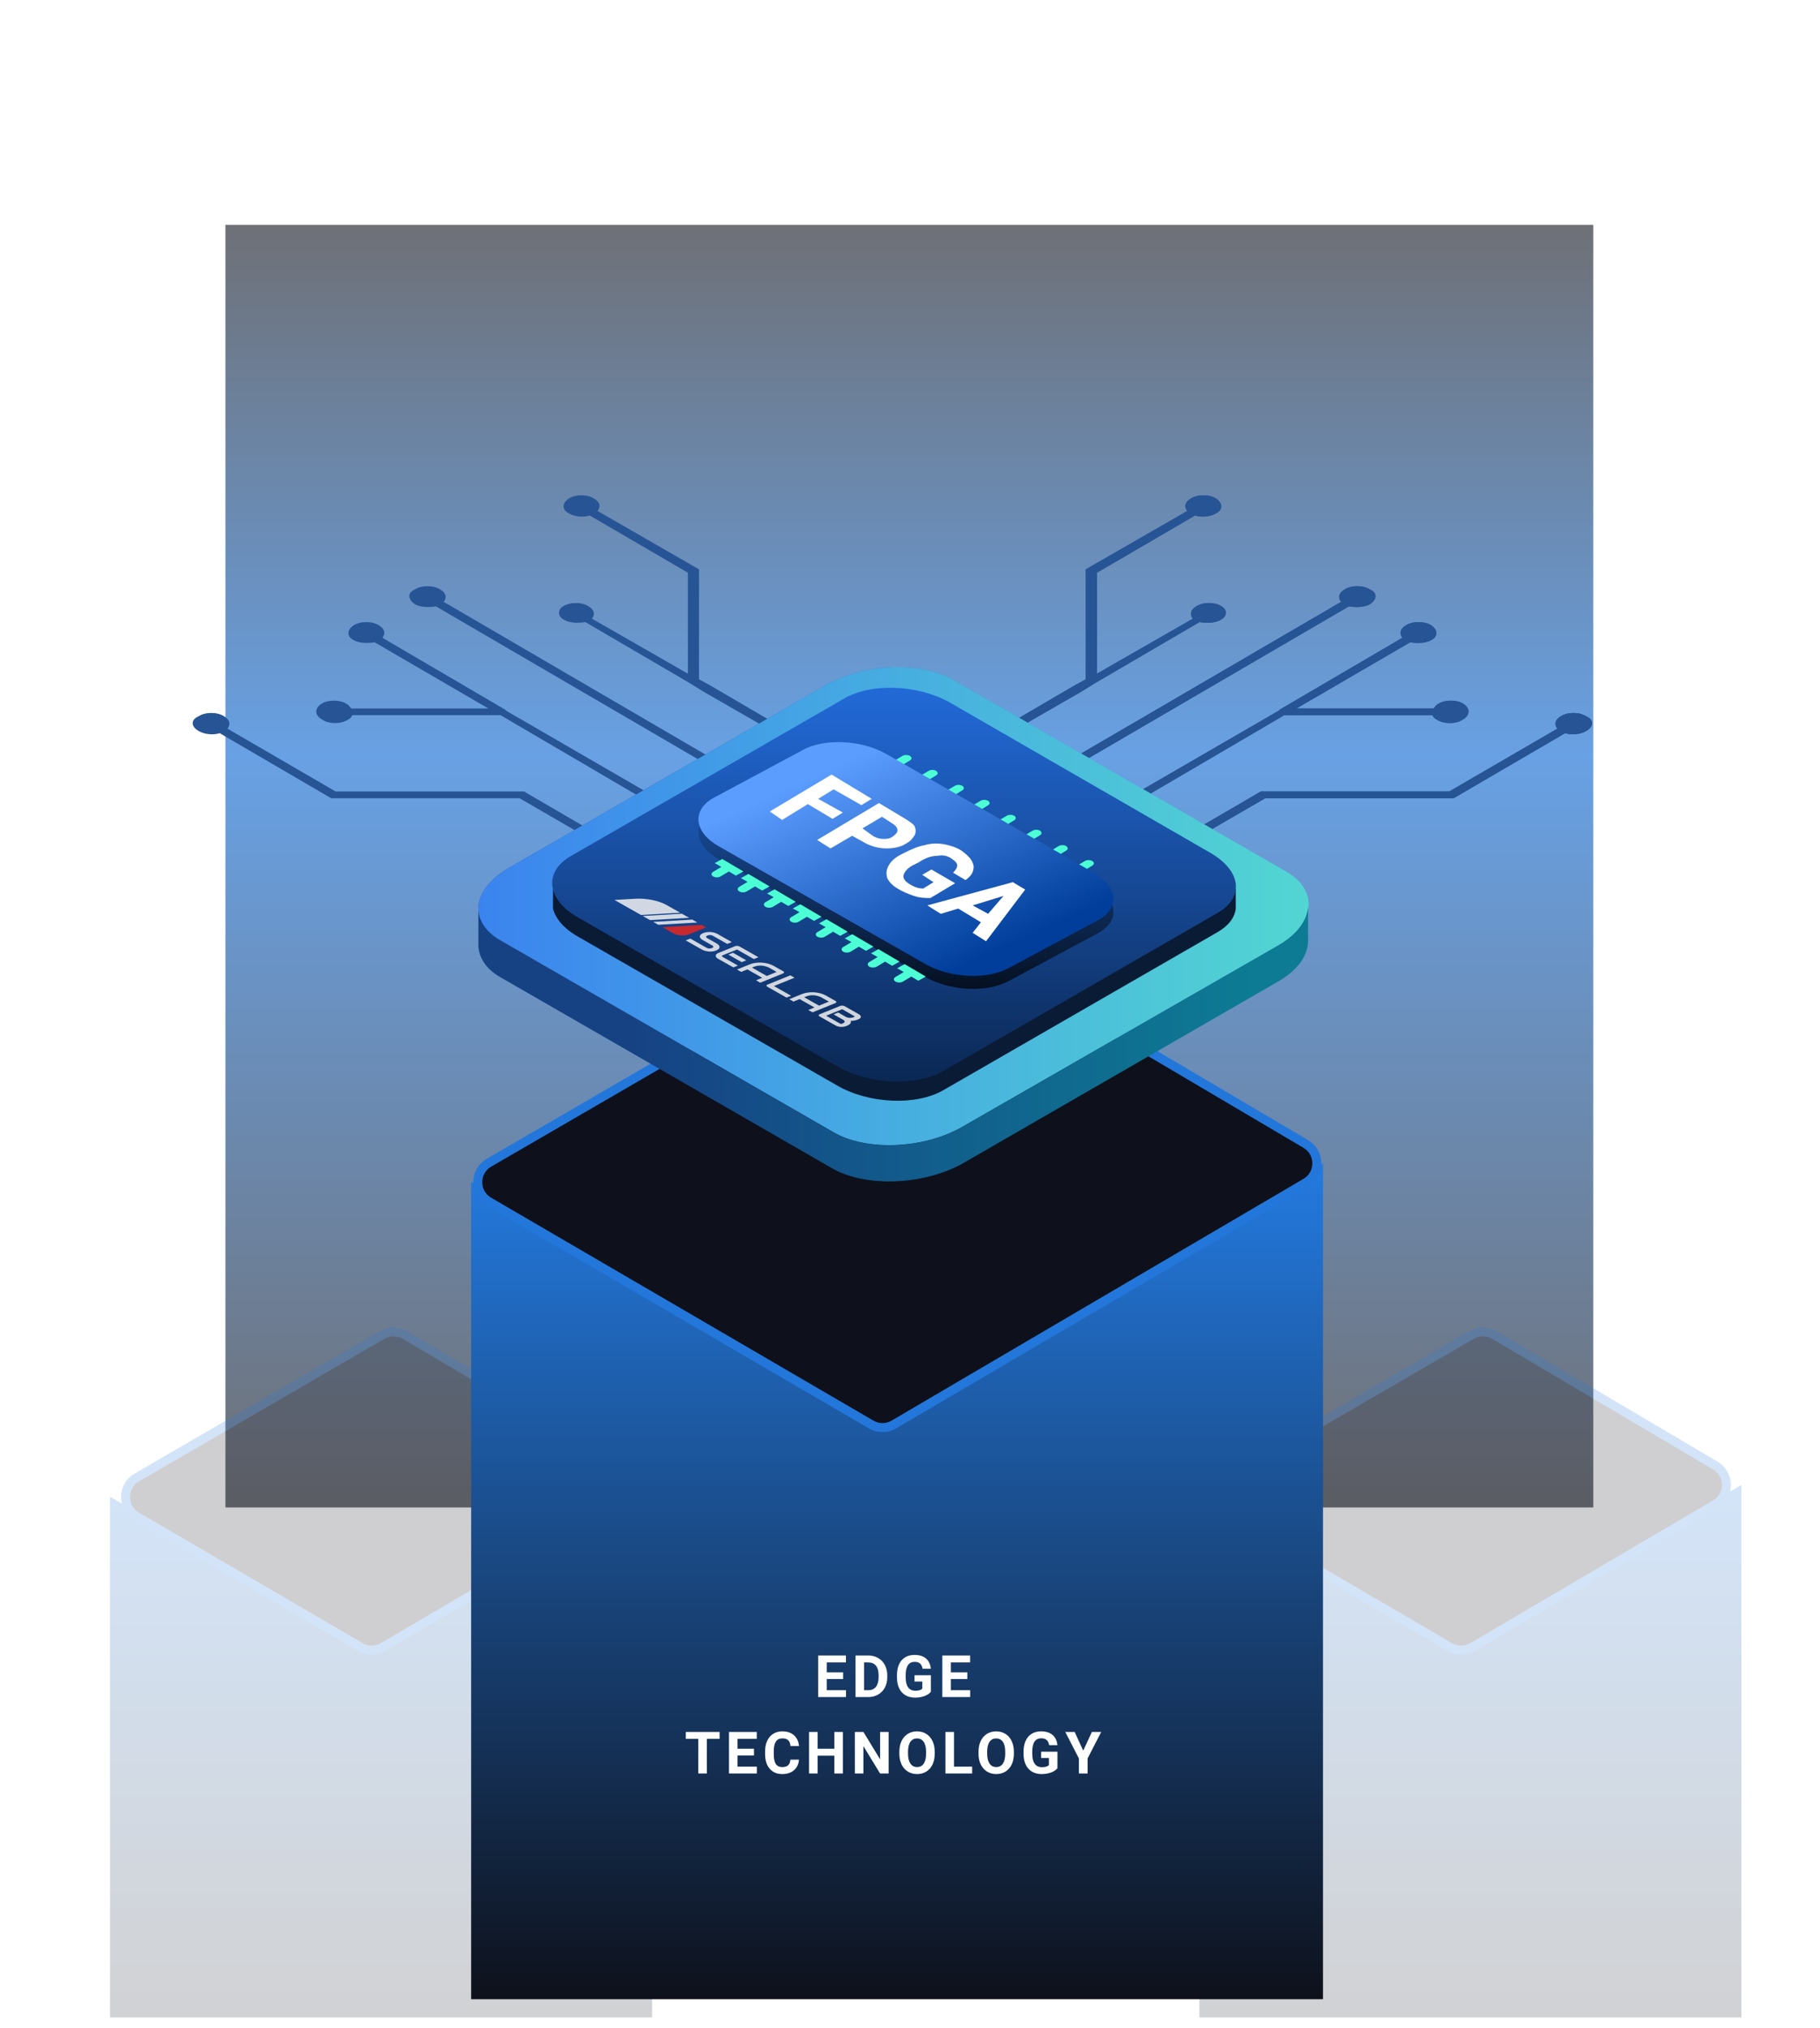 <svg width="405" height="451" viewBox="0 0 405 451" fill="none" xmlns="http://www.w3.org/2000/svg">
<g filter="url(#filter0_f)">
<rect x="50.163" y="50" width="304.384" height="285.246" fill="url(#paint0_linear)" fill-opacity="0.6"/>
</g>
<g opacity="0.2">
<path d="M322.24 364.885L266.893 332.854V448.663H387.52V330.23L328.274 364.872C326.412 365.961 324.108 365.966 322.24 364.885Z" fill="url(#paint1_linear)"/>
<path d="M272.831 328.595L327.477 296.865C329.041 295.957 330.973 295.964 332.53 296.884L381.719 325.933C385 327.87 384.994 332.62 381.708 334.549L327.671 366.282C326.112 367.197 324.181 367.2 322.62 366.289L272.822 337.237C269.511 335.306 269.516 330.52 272.831 328.595Z" fill="#0E111B" stroke="#2377DA" stroke-width="2"/>
</g>
<g opacity="0.2">
<path d="M79.827 364.885L24.48 332.854V448.663H145.107V330.23L85.861 364.872C83.998 365.961 81.694 365.966 79.827 364.885Z" fill="url(#paint2_linear)"/>
<path d="M30.417 328.595L85.063 296.865C86.627 295.957 88.559 295.964 90.116 296.884L139.305 325.933C142.586 327.87 142.58 332.62 139.294 334.549L85.257 366.282C83.698 367.197 81.767 367.2 80.206 366.289L30.408 337.237C27.097 335.306 27.102 330.52 30.417 328.595Z" fill="#0E111B" stroke="#2377DA" stroke-width="2"/>
</g>
<path d="M193.545 314.093L104.842 262.812V444.606H294.399V258.694L199.574 314.08C197.713 315.167 195.411 315.172 193.545 314.093Z" fill="url(#paint3_linear)"/>
<path d="M108.803 258.582L201.496 204.818C203.059 203.911 204.989 203.919 206.545 204.837L290.574 254.408C293.858 256.345 293.852 261.098 290.564 263.027L198.907 316.794C197.349 317.708 195.42 317.711 193.859 316.801L108.794 267.227C105.48 265.296 105.485 260.506 108.803 258.582Z" fill="#0E111B" stroke="#2377DA" stroke-width="2"/>
<path d="M187.624 373.403H183.968V375.879H188.259V377.409H182.064V368.167H188.246V369.709H183.968V371.912H187.624V373.403ZM190.376 377.409V368.167H193.22C194.033 368.167 194.758 368.351 195.397 368.719C196.041 369.083 196.542 369.603 196.902 370.28C197.261 370.953 197.441 371.719 197.441 372.578V373.003C197.441 373.862 197.264 374.626 196.908 375.295C196.557 375.964 196.06 376.482 195.416 376.85C194.773 377.218 194.047 377.404 193.239 377.409H190.376ZM192.281 369.709V375.879H193.201C193.946 375.879 194.515 375.636 194.909 375.149C195.302 374.662 195.503 373.966 195.512 373.061V372.572C195.512 371.632 195.317 370.921 194.928 370.439C194.538 369.952 193.969 369.709 193.22 369.709H192.281ZM207.144 376.241C206.801 376.651 206.317 376.971 205.69 377.199C205.064 377.424 204.37 377.536 203.608 377.536C202.808 377.536 202.106 377.362 201.501 377.015C200.9 376.664 200.434 376.156 200.104 375.492C199.778 374.827 199.611 374.047 199.603 373.149V372.521C199.603 371.598 199.757 370.801 200.066 370.128C200.379 369.451 200.828 368.935 201.412 368.579C202 368.219 202.688 368.04 203.475 368.04C204.571 368.04 205.428 368.302 206.046 368.827C206.664 369.347 207.03 370.107 207.144 371.105H205.29C205.206 370.576 205.017 370.189 204.725 369.944C204.438 369.698 204.04 369.576 203.532 369.576C202.885 369.576 202.392 369.819 202.053 370.306C201.715 370.792 201.543 371.516 201.539 372.477V373.067C201.539 374.036 201.723 374.768 202.091 375.263C202.459 375.758 202.999 376.006 203.71 376.006C204.425 376.006 204.935 375.854 205.24 375.549V373.956H203.507V372.553H207.144V376.241ZM215.253 373.403H211.597V375.879H215.888V377.409H209.693V368.167H215.875V369.709H211.597V371.912H215.253V373.403ZM160.129 386.709H157.298V394.409H155.393V386.709H152.6V385.167H160.129V386.709ZM167.781 390.403H164.125V392.879H168.416V394.409H162.221V385.167H168.403V386.709H164.125V388.912H167.781V390.403ZM177.788 391.33C177.716 392.325 177.348 393.107 176.684 393.679C176.024 394.25 175.152 394.536 174.069 394.536C172.884 394.536 171.951 394.138 171.269 393.342C170.592 392.542 170.254 391.446 170.254 390.054V389.489C170.254 388.601 170.41 387.818 170.723 387.141C171.037 386.464 171.483 385.945 172.063 385.585C172.647 385.222 173.324 385.04 174.094 385.04C175.16 385.04 176.02 385.325 176.671 385.896C177.323 386.468 177.7 387.27 177.801 388.302H175.897C175.85 387.706 175.683 387.274 175.395 387.007C175.112 386.736 174.678 386.601 174.094 386.601C173.459 386.601 172.983 386.83 172.666 387.287C172.353 387.739 172.192 388.444 172.183 389.4V390.099C172.183 391.097 172.334 391.827 172.634 392.289C172.939 392.75 173.417 392.98 174.069 392.98C174.657 392.98 175.095 392.847 175.383 392.581C175.675 392.31 175.842 391.893 175.884 391.33H177.788ZM187.561 394.409H185.657V390.448H181.943V394.409H180.039V385.167H181.943V388.912H185.657V385.167H187.561V394.409ZM197.746 394.409H195.842L192.135 388.328V394.409H190.23V385.167H192.135L195.848 391.26V385.167H197.746V394.409ZM208.001 389.997C208.001 390.907 207.84 391.705 207.518 392.39C207.197 393.076 206.736 393.605 206.135 393.977C205.538 394.349 204.852 394.536 204.078 394.536C203.312 394.536 202.629 394.352 202.028 393.983C201.427 393.615 200.961 393.09 200.631 392.409C200.301 391.724 200.134 390.937 200.13 390.048V389.591C200.13 388.681 200.293 387.881 200.618 387.191C200.949 386.497 201.412 385.966 202.009 385.598C202.61 385.226 203.295 385.04 204.065 385.04C204.835 385.04 205.519 385.226 206.116 385.598C206.716 385.966 207.18 386.497 207.506 387.191C207.836 387.881 208.001 388.679 208.001 389.584V389.997ZM206.071 389.578C206.071 388.609 205.898 387.873 205.551 387.369C205.204 386.866 204.709 386.614 204.065 386.614C203.426 386.614 202.933 386.863 202.586 387.363C202.239 387.858 202.064 388.586 202.059 389.546V389.997C202.059 390.941 202.233 391.673 202.58 392.193C202.927 392.714 203.426 392.974 204.078 392.974C204.717 392.974 205.208 392.724 205.551 392.225C205.893 391.722 206.067 390.989 206.071 390.029V389.578ZM212.289 392.879H216.332V394.409H210.385V385.167H212.289V392.879ZM225.616 389.997C225.616 390.907 225.455 391.705 225.134 392.39C224.812 393.076 224.351 393.605 223.75 393.977C223.153 394.349 222.468 394.536 221.693 394.536C220.927 394.536 220.244 394.352 219.643 393.983C219.042 393.615 218.577 393.09 218.246 392.409C217.916 391.724 217.749 390.937 217.745 390.048V389.591C217.745 388.681 217.908 387.881 218.234 387.191C218.564 386.497 219.027 385.966 219.624 385.598C220.225 385.226 220.91 385.04 221.681 385.04C222.451 385.04 223.134 385.226 223.731 385.598C224.332 385.966 224.795 386.497 225.121 387.191C225.451 387.881 225.616 388.679 225.616 389.584V389.997ZM223.686 389.578C223.686 388.609 223.513 387.873 223.166 387.369C222.819 386.866 222.324 386.614 221.681 386.614C221.042 386.614 220.549 386.863 220.202 387.363C219.855 387.858 219.679 388.586 219.675 389.546V389.997C219.675 390.941 219.848 391.673 220.195 392.193C220.542 392.714 221.042 392.974 221.693 392.974C222.332 392.974 222.823 392.724 223.166 392.225C223.509 391.722 223.682 390.989 223.686 390.029V389.578ZM235.312 393.241C234.97 393.651 234.485 393.971 233.859 394.199C233.232 394.424 232.538 394.536 231.777 394.536C230.977 394.536 230.274 394.362 229.669 394.015C229.068 393.664 228.603 393.156 228.273 392.492C227.947 391.827 227.78 391.047 227.771 390.149V389.521C227.771 388.598 227.926 387.801 228.235 387.128C228.548 386.451 228.996 385.935 229.58 385.579C230.169 385.219 230.856 385.04 231.643 385.04C232.739 385.04 233.596 385.302 234.214 385.827C234.832 386.347 235.198 387.107 235.312 388.105H233.459C233.374 387.576 233.186 387.189 232.894 386.944C232.606 386.698 232.208 386.576 231.701 386.576C231.053 386.576 230.56 386.819 230.222 387.306C229.883 387.792 229.712 388.516 229.707 389.477V390.067C229.707 391.036 229.891 391.768 230.26 392.263C230.628 392.758 231.167 393.006 231.878 393.006C232.593 393.006 233.103 392.854 233.408 392.549V390.956H231.675V389.553H235.312V393.241ZM241.048 389.331L242.971 385.167H245.053L242.019 391.057V394.409H240.083V391.057L237.049 385.167H239.137L241.048 389.331Z" fill="white"/>
<g clip-path="url(#clip0)">
<path d="M352.997 162.548C351.757 163.297 349.772 163.546 348.284 163.047L323.478 177.519H281.557L256.999 191.742L255.263 190.744L280.565 176.022H322.486L346.548 162.049C345.803 161.051 346.052 160.053 347.292 159.304C348.78 158.306 351.509 158.306 352.997 159.304C354.734 160.053 354.734 161.55 352.997 162.548Z" fill="#275494"/>
<path d="M271.635 137.845C270.394 138.594 268.41 138.594 266.922 138.344L243.852 151.818L240.628 153.815L216.318 167.788L214.582 166.79L238.891 152.567L241.62 151.07V126.617L264.193 113.641C263.449 112.643 263.697 111.645 264.937 110.897C266.425 109.898 269.154 109.898 270.642 110.897C272.131 111.895 272.131 113.392 270.642 114.14C269.402 114.889 267.418 115.138 265.929 114.639L244.1 127.365V149.822L265.433 137.596C264.689 136.597 264.937 135.599 266.177 134.851C267.666 133.853 270.394 133.853 271.883 134.851C273.123 135.599 273.123 137.097 271.635 137.845Z" fill="#275494"/>
<path d="M304.874 134.352C303.634 135.1 301.649 135.1 300.161 134.851L229.961 175.773L228.225 174.775L298.425 133.853C297.681 132.855 297.929 131.857 299.169 131.108C300.657 130.11 303.386 130.11 304.874 131.108C306.611 131.857 306.363 133.354 304.874 134.352Z" fill="#275494"/>
<path d="M325.463 160.053C323.975 161.051 321.246 161.051 319.758 160.053C319.261 159.803 319.013 159.554 318.765 159.055H285.774L243.604 183.757L241.868 182.759L284.534 158.057L284.782 157.807L312.068 141.837C311.324 140.839 311.572 139.841 312.812 139.093C314.3 138.095 317.029 138.095 318.517 139.093C320.006 140.091 320.006 141.588 318.517 142.337C317.277 143.085 315.293 143.085 313.804 142.836L288.502 157.557H319.013C319.261 157.308 319.51 156.809 320.006 156.559C321.494 155.561 324.223 155.561 325.711 156.559C327.199 157.557 327.199 159.055 325.463 160.053Z" fill="#275494"/>
<path d="M352.997 162.548C351.757 163.297 349.772 163.546 348.284 163.047L323.478 177.519H281.557L256.999 191.742L255.263 190.744L280.565 176.022H322.486L346.548 162.049C345.803 161.051 346.052 160.053 347.292 159.304C348.78 158.306 351.509 158.306 352.997 159.304C354.734 160.053 354.734 161.55 352.997 162.548Z" fill="#275494"/>
<path d="M271.635 137.845C270.394 138.594 268.41 138.594 266.922 138.344L243.852 151.818L240.628 153.815L216.318 167.788L214.582 166.79L238.891 152.567L241.62 151.07V126.617L264.193 113.641C263.449 112.643 263.697 111.645 264.937 110.897C266.425 109.898 269.154 109.898 270.642 110.897C272.131 111.895 272.131 113.392 270.642 114.14C269.402 114.889 267.418 115.138 265.929 114.639L244.1 127.365V149.822L265.433 137.596C264.689 136.597 264.937 135.599 266.177 134.851C267.666 133.853 270.394 133.853 271.883 134.851C273.123 135.599 273.123 137.097 271.635 137.845Z" fill="#275494"/>
<path d="M304.874 134.352C303.634 135.1 301.649 135.1 300.161 134.851L229.961 175.773L228.225 174.775L298.425 133.853C297.681 132.855 297.929 131.857 299.169 131.108C300.657 130.11 303.386 130.11 304.874 131.108C306.611 131.857 306.363 133.354 304.874 134.352Z" fill="#275494"/>
<path d="M325.463 160.053C323.975 161.051 321.246 161.051 319.758 160.053C319.261 159.803 319.013 159.554 318.765 159.055H285.774L243.604 183.757L241.868 182.759L284.534 158.057L284.782 157.807L312.068 141.837C311.324 140.839 311.572 139.841 312.812 139.093C314.3 138.095 317.029 138.095 318.517 139.093C320.006 140.091 320.006 141.588 318.517 142.337C317.277 143.085 315.293 143.085 313.804 142.836L288.502 157.557H319.013C319.261 157.308 319.51 156.809 320.006 156.559C321.494 155.561 324.223 155.561 325.711 156.559C327.199 157.557 327.199 159.055 325.463 160.053Z" fill="#275494"/>
<path d="M44.174 162.548C45.414 163.297 47.399 163.546 48.887 163.047L73.693 177.519H115.614L140.172 191.742L141.908 190.744L116.607 176.022H74.685L50.624 162.049C51.368 161.051 51.12 160.053 49.88 159.304C48.391 158.306 45.663 158.306 44.174 159.304C42.438 160.053 42.438 161.55 44.174 162.548Z" fill="#275494"/>
<path d="M125.537 137.845C126.777 138.594 128.761 138.594 130.25 138.344L153.319 151.818L156.544 153.815L180.853 167.788L182.59 166.79L158.28 152.567L155.551 151.07V126.617L132.978 113.641C133.723 112.643 133.474 111.645 132.234 110.897C130.746 109.898 128.017 109.898 126.529 110.897C125.041 111.895 125.041 113.392 126.529 114.14C127.769 114.889 129.754 115.138 131.242 114.639L153.071 127.365V149.822L131.738 137.596C132.482 136.597 132.234 135.599 130.994 134.851C129.506 133.853 126.777 133.853 125.289 134.851C124.048 135.599 124.048 137.097 125.537 137.845Z" fill="#275494"/>
<path d="M92.297 134.352C93.537 135.1 95.522 135.1 97.01 134.851L167.21 175.773L168.946 174.775L98.747 133.853C99.491 132.855 99.243 131.857 98.002 131.108C96.514 130.11 93.785 130.11 92.297 131.108C90.561 131.857 90.809 133.354 92.297 134.352Z" fill="#275494"/>
<path d="M71.708 160.053C73.197 161.051 75.925 161.051 77.414 160.053C77.91 159.803 78.158 159.554 78.406 159.055H111.397L153.567 183.757L155.303 182.759L112.638 158.057L112.39 157.807L85.103 141.837C85.848 140.839 85.6 139.841 84.359 139.093C82.871 138.095 80.142 138.095 78.654 139.093C77.166 140.091 77.166 141.588 78.654 142.337C79.894 143.085 81.879 143.085 83.367 142.836L108.669 157.557H78.158C77.91 157.308 77.662 156.809 77.166 156.559C75.677 155.561 72.949 155.561 71.46 156.559C69.972 157.557 69.972 159.055 71.708 160.053Z" fill="#275494"/>
<path d="M111.458 209.19L185.452 251.783C192.779 256.06 205.648 255.526 214.227 250.536L284.11 210.438C292.689 205.626 293.583 198.141 286.255 193.864L212.261 151.271C204.933 146.994 192.065 147.529 183.486 152.519L113.602 192.795C105.023 197.607 103.951 204.913 111.458 209.19Z" fill="url(#paint4_linear)"/>
<path d="M111.458 209.19L185.452 251.783C192.779 256.06 205.648 255.526 214.227 250.536L284.11 210.438C292.689 205.626 293.583 198.141 286.255 193.864L212.261 151.271C204.933 146.994 192.065 147.529 183.486 152.519L113.602 192.795C105.023 197.607 103.951 204.913 111.458 209.19Z" fill="url(#paint5_linear)"/>
<path d="M270.894 207.326L209.961 242.424C203.927 245.948 193.329 245.508 186.265 241.396L128.717 208.354C125.526 206.563 123.626 204.322 123.058 202.079V197.807H274.992V202.079C274.76 204.037 273.414 205.889 270.894 207.326Z" fill="#0A1B35"/>
<path d="M270.894 203.054L209.961 238.152C203.927 241.677 193.329 241.236 186.265 237.124L128.717 204.082C121.652 200.117 120.916 193.949 126.95 190.425L187.884 155.327C193.918 151.802 204.515 152.243 211.58 156.355L269.128 189.544C276.193 193.509 277.076 199.53 270.894 203.054Z" fill="url(#paint6_linear)"/>
<g opacity="0.85">
<g clip-path="url(#clip1)">
<path d="M-371.286 1043.7C-70.132 1043.7 174.001 803.697 174.001 507.642C174.001 211.587 -70.132 -28.414 -371.286 -28.414C-672.44 -28.414 -916.574 211.587 -916.574 507.642C-916.574 803.697 -672.44 1043.7 -371.286 1043.7Z" fill="url(#paint7_radial)"/>
<path d="M158.754 211.552C158.562 211.588 158.357 211.611 158.145 211.618C157.952 211.624 157.756 211.615 157.563 211.591C157.38 211.568 157.202 211.536 157.031 211.495C156.87 211.455 156.716 211.408 156.573 211.353C156.442 211.303 156.321 211.247 156.211 211.186L152.594 209.137L153.608 208.726L157.226 210.775C157.406 210.877 157.603 210.933 157.817 210.943C158.032 210.953 158.235 210.92 158.427 210.842C158.516 210.807 158.59 210.764 158.645 210.715C158.696 210.67 158.726 210.621 158.735 210.568C158.742 210.516 158.726 210.463 158.687 210.413C158.644 210.357 158.579 210.305 158.498 210.26L156.341 209.038C156.177 208.943 156.041 208.837 155.938 208.725C155.82 208.6 155.75 208.467 155.732 208.334C155.715 208.188 155.761 208.045 155.868 207.914C155.979 207.773 156.187 207.64 156.491 207.517C156.796 207.394 157.102 207.318 157.412 207.29C157.969 207.234 158.569 207.294 159.071 207.457C159.285 207.524 159.48 207.606 159.649 207.699L162.841 209.506L161.827 209.917L158.635 208.11C158.457 208.009 158.26 207.954 158.043 207.945C157.826 207.936 157.621 207.97 157.429 208.048C157.234 208.127 157.13 208.218 157.116 208.32C157.103 208.422 157.185 208.524 157.363 208.625L159.527 209.85C159.631 209.913 159.724 209.98 159.803 210.05C159.891 210.128 159.961 210.209 160.013 210.292C160.069 210.38 160.103 210.471 160.116 210.561C160.129 210.656 160.114 210.75 160.071 210.84C160.023 210.939 159.943 211.032 159.835 211.116C159.708 211.214 159.55 211.3 159.365 211.373C159.184 211.448 158.979 211.508 158.754 211.552Z" fill="#F2F2F2"/>
<path d="M163.184 215.142L159.802 213.226C159.66 213.143 159.542 213.052 159.451 212.955C159.228 212.726 159.203 212.471 159.38 212.25C159.473 212.127 159.651 212.012 159.913 211.906L163.573 210.425C163.641 210.397 163.72 210.376 163.808 210.364C163.892 210.353 163.981 210.349 164.071 210.354C164.16 210.359 164.248 210.373 164.33 210.395C164.415 210.418 164.492 210.449 164.556 210.485L168.779 212.877L167.764 213.287L164.007 211.159L160.851 212.437C160.718 212.491 160.649 212.55 160.644 212.615C160.639 212.681 160.699 212.749 160.824 212.819L164.199 214.731L163.184 215.142ZM165.049 213.977L162.088 212.3L163.11 211.887L166.071 213.563L165.049 213.977Z" fill="#F2F2F2"/>
<path d="M169.175 218.542L168.237 218.011L169.611 217.454L166.314 215.588L164.941 216.144L164.003 215.613L166.801 214.48C167.183 214.321 167.632 214.204 168.123 214.134C168.578 214.069 169.063 214.051 169.55 214.081C170.034 214.113 170.509 214.191 170.946 214.311C171.415 214.44 171.835 214.61 172.184 214.812L174.298 216.009C174.361 216.044 174.41 216.085 174.442 216.129C174.506 216.214 174.499 216.305 174.422 216.382C174.383 216.421 174.328 216.456 174.259 216.483L169.175 218.542ZM167.329 215.177L170.625 217.044L172.818 216.156L171.17 215.222C171.141 215.206 171.076 215.174 170.974 215.125C170.853 215.068 170.722 215.017 170.585 214.971C170.41 214.912 170.225 214.862 170.033 214.821C169.813 214.774 169.582 214.746 169.349 214.737C169.083 214.728 168.819 214.742 168.572 214.78C168.3 214.819 168.022 214.896 167.738 215.011L167.329 215.177Z" fill="#F2F2F2"/>
<path d="M175.023 221.857L170.749 219.437C170.684 219.401 170.634 219.359 170.601 219.315C170.537 219.231 170.545 219.141 170.621 219.065C170.661 219.026 170.718 218.991 170.788 218.963L175.868 216.907L176.805 217.437L172.228 219.29L176.037 221.447L175.023 221.857Z" fill="#F2F2F2"/>
<path d="M180.801 225.14L179.863 224.609L181.236 224.053L177.94 222.186L176.566 222.742L175.629 222.211L178.426 221.078C178.808 220.92 179.258 220.802 179.749 220.732C180.203 220.667 180.689 220.65 181.175 220.68C181.66 220.712 182.134 220.79 182.572 220.91C183.04 221.039 183.461 221.209 183.81 221.41L185.923 222.607C185.987 222.643 186.036 222.684 186.068 222.727C186.132 222.813 186.124 222.904 186.048 222.981C186.009 223.02 185.953 223.054 185.885 223.082L180.801 225.14ZM178.954 221.775L182.251 223.642L184.444 222.755L182.795 221.821C182.767 221.805 182.701 221.772 182.6 221.723C182.478 221.667 182.348 221.615 182.21 221.569C182.036 221.511 181.851 221.461 181.658 221.42C181.439 221.373 181.208 221.344 180.975 221.336C180.708 221.326 180.445 221.341 180.198 221.379C179.925 221.418 179.648 221.495 179.364 221.61L178.954 221.775Z" fill="#F2F2F2"/>
<path d="M188.292 228.196C188.154 228.25 187.998 228.294 187.83 228.325C187.439 228.401 186.987 228.392 186.58 228.301C186.354 228.252 186.136 228.169 185.927 228.05L182.368 226.035C182.303 225.998 182.253 225.957 182.219 225.913C182.156 225.828 182.163 225.738 182.24 225.663C182.28 225.623 182.336 225.588 182.407 225.56L186.979 223.709C187.047 223.681 187.126 223.661 187.214 223.649C187.298 223.637 187.387 223.634 187.477 223.639C187.566 223.644 187.654 223.658 187.736 223.679C187.821 223.702 187.898 223.733 187.962 223.77L191.099 225.546C191.223 225.619 191.326 225.698 191.404 225.784C191.493 225.878 191.546 225.978 191.561 226.079C191.576 226.188 191.544 226.296 191.466 226.394C191.385 226.5 191.232 226.599 191.006 226.691L190.815 226.768C190.616 226.846 190.393 226.909 190.153 226.956C189.885 227.009 189.596 227.038 189.299 227.042C189.334 227.132 189.349 227.223 189.343 227.313C189.335 227.409 189.302 227.502 189.243 227.59C189.177 227.688 189.085 227.779 188.968 227.863C188.833 227.958 188.671 228.044 188.487 228.117L188.292 228.196ZM187.549 227.586C187.673 227.538 187.774 227.477 187.848 227.409C187.914 227.347 187.951 227.278 187.957 227.207C187.962 227.135 187.935 227.063 187.878 226.994C187.814 226.917 187.722 226.845 187.607 226.781L185.494 225.585L186.516 225.171L188.207 226.129C188.319 226.194 188.452 226.249 188.6 226.292C188.866 226.37 189.18 226.39 189.457 226.346C189.61 226.322 189.75 226.283 189.87 226.233L190.061 226.156C190.207 226.097 190.215 226.03 190.085 225.957L187.413 224.444L183.847 225.887L186.941 227.639C186.958 227.649 186.98 227.66 187.006 227.673C187.061 227.7 187.141 227.711 187.212 227.702C187.268 227.694 187.32 227.681 187.362 227.662L187.549 227.586Z" fill="#F2F2F2"/>
<path d="M153.379 207.763L157.108 206.253L156.109 205.687L147.412 206.195L149.79 207.542C150.742 208.081 152.349 208.18 153.379 207.763Z" fill="#E52421"/>
<path d="M146.476 205.663L155.174 205.155L154.036 204.51L145.339 205.018L146.476 205.663Z" fill="#F2F2F2"/>
<path d="M144.645 204.623L153.342 204.115L151.722 203.197L143.024 203.705L144.645 204.623Z" fill="#F2F2F2"/>
<path d="M136.735 200.14L142.635 203.481L151.34 202.971L148.37 201.29C146.552 200.26 143.835 199.724 141.213 199.878L136.735 200.14Z" fill="#F2F2F2"/>
</g>
</g>
<g clip-path="url(#clip2)">
<path d="M239.558 192.594L241.407 191.485C241.869 191.208 242.609 191.208 243.071 191.485C243.533 191.763 243.533 192.225 243.071 192.502L241.222 193.611L242.701 194.442L241.037 195.366L236.322 192.594L237.986 191.67L239.558 192.594Z" fill="#4CFFD5"/>
<path d="M233.733 189.268L235.582 188.159C236.044 187.882 236.784 187.882 237.246 188.159C237.708 188.436 237.708 188.898 237.246 189.175L235.397 190.284L236.876 191.116L235.212 192.04L230.497 189.268L232.161 188.344L233.733 189.268Z" fill="#4CFFD5"/>
<path d="M227.908 185.849L229.757 184.74C230.219 184.463 230.959 184.463 231.421 184.74C231.884 185.017 231.884 185.479 231.421 185.757L229.572 186.865L231.051 187.697L229.387 188.621L224.672 185.849L226.336 184.925L227.908 185.849Z" fill="#4CFFD5"/>
<path d="M222.175 182.522L224.024 181.414C224.487 181.136 225.226 181.136 225.689 181.414C226.151 181.691 226.151 182.153 225.689 182.43L223.839 183.539L225.319 184.37L223.655 185.294L218.939 182.522L220.603 181.598L222.175 182.522Z" fill="#4CFFD5"/>
<path d="M216.35 179.196L218.199 178.087C218.662 177.81 219.401 177.81 219.864 178.087C220.326 178.365 220.326 178.827 219.864 179.104L218.015 180.213L219.494 181.044L217.83 181.968L213.114 179.196L214.778 178.272L216.35 179.196Z" fill="#4CFFD5"/>
<path d="M210.618 175.87L212.467 174.761C212.929 174.484 213.669 174.484 214.131 174.761C214.593 175.038 214.593 175.5 214.131 175.777L212.282 176.886L213.761 177.718L212.097 178.642L207.382 175.87L209.046 174.946L210.618 175.87Z" fill="#4CFFD5"/>
<path d="M204.793 172.543L206.642 171.434C207.104 171.157 207.844 171.157 208.306 171.434C208.769 171.711 208.769 172.173 208.306 172.451L206.457 173.559L207.936 174.391L206.272 175.315L201.557 172.543L203.221 171.619L204.793 172.543Z" fill="#4CFFD5"/>
<path d="M198.968 169.217L200.817 168.108C201.279 167.831 202.019 167.831 202.481 168.108C202.943 168.385 202.943 168.847 202.481 169.124L200.632 170.233L202.111 171.065L200.447 171.989L195.732 169.217L197.396 168.293L198.968 169.217Z" fill="#4CFFD5"/>
</g>
<path d="M244.481 207.449L224.703 218.046C219.902 220.826 211.472 220.479 205.851 217.235L160.068 191.168C154.447 188.04 153.862 183.175 158.662 180.394L178.44 169.797C183.241 167.017 191.672 167.364 197.292 170.608L243.076 196.791C248.696 199.919 249.399 204.669 244.481 207.449Z" fill="url(#paint8_linear)"/>
<path d="M244.481 204.56L224.703 215.157C219.902 217.938 211.472 217.59 205.851 214.346L160.068 188.28C154.447 185.152 153.862 180.286 158.662 177.505L178.44 166.909C183.241 164.128 191.672 164.476 197.292 167.72L243.076 193.902C248.696 197.03 249.399 201.78 244.481 204.56Z" fill="url(#paint9_linear)"/>
<g clip-path="url(#clip3)">
<path d="M162.191 193.805L160.342 194.914C159.879 195.191 159.14 195.191 158.677 194.914C158.215 194.636 158.215 194.174 158.677 193.897L160.527 192.788L159.047 191.957L160.712 191.033L165.427 193.805L163.763 194.729L162.191 193.805Z" fill="#4CFFD5"/>
<path d="M168.016 197.131L166.167 198.24C165.704 198.517 164.965 198.517 164.502 198.24C164.04 197.963 164.04 197.501 164.502 197.224L166.352 196.115L164.872 195.283L166.536 194.359L171.252 197.131L169.588 198.055L168.016 197.131Z" fill="#4CFFD5"/>
<path d="M173.841 200.55L171.992 201.659C171.529 201.936 170.79 201.936 170.327 201.659C169.865 201.381 169.865 200.919 170.327 200.642L172.177 199.533L170.697 198.702L172.361 197.778L177.077 200.55L175.413 201.474L173.841 200.55Z" fill="#4CFFD5"/>
<path d="M179.573 203.877L177.724 204.985C177.262 205.263 176.522 205.263 176.06 204.985C175.598 204.708 175.598 204.246 176.06 203.969L177.909 202.86L176.43 202.029L178.094 201.104L182.809 203.877L181.145 204.801L179.573 203.877Z" fill="#4CFFD5"/>
<path d="M185.398 207.203L183.549 208.312C183.087 208.589 182.347 208.589 181.885 208.312C181.423 208.034 181.423 207.572 181.885 207.295L183.734 206.186L182.255 205.355L183.919 204.431L188.634 207.203L186.97 208.127L185.398 207.203Z" fill="#4CFFD5"/>
<path d="M191.131 210.529L189.282 211.638C188.819 211.915 188.08 211.915 187.617 211.638C187.155 211.361 187.155 210.899 187.617 210.622L189.467 209.513L187.987 208.681L189.651 207.757L194.367 210.529L192.703 211.453L191.131 210.529Z" fill="#4CFFD5"/>
<path d="M196.956 213.856L195.107 214.965C194.644 215.242 193.905 215.242 193.442 214.965C192.98 214.688 192.98 214.226 193.442 213.948L195.292 212.84L193.812 212.008L195.476 211.084L200.192 213.856L198.528 214.78L196.956 213.856Z" fill="#4CFFD5"/>
<path d="M202.781 217.182L200.932 218.291C200.469 218.568 199.73 218.568 199.267 218.291C198.805 218.014 198.805 217.552 199.267 217.275L201.117 216.166L199.637 215.334L201.301 214.41L206.017 217.182L204.353 218.106L202.781 217.182Z" fill="#4CFFD5"/>
</g>
<path d="M111.458 209.19L185.452 251.783C192.78 256.06 205.649 255.526 214.228 250.536L284.111 210.438C288.936 207.765 291.26 204.2 291.081 200.814V208.834C291.26 212.22 288.936 215.784 284.111 218.458L214.228 258.734C205.649 263.545 192.959 264.08 185.452 259.981L111.458 217.388C108.241 215.606 106.633 213.111 106.454 210.438V202.418C106.633 204.913 108.241 207.408 111.458 209.19Z" fill="url(#paint10_linear)"/>
<path d="M193.982 177.652L185.044 172.256L171.294 180.468L174.044 182.345L179.773 178.826L185.273 182.11L187.565 180.703L182.065 177.652L185.502 175.541L191.69 179.06L193.982 177.652Z" fill="white"/>
<path d="M191.919 184.222L196.274 181.641L198.795 183.284C199.482 183.753 199.711 184.222 199.711 184.691C199.711 185.161 199.253 185.63 198.566 186.099C197.878 186.568 197.19 186.568 196.503 186.568C195.815 186.568 194.899 186.334 194.211 185.864L191.919 184.222ZM201.086 181.876L195.586 178.591L181.836 186.803L184.815 188.68L189.628 185.864L192.149 187.272C193.753 188.211 195.586 188.68 197.19 188.68C198.795 188.68 200.399 188.445 201.774 187.507C202.691 187.038 203.149 186.334 203.607 185.63C203.837 184.926 203.837 184.222 203.378 183.518C202.92 183.049 202.232 182.58 201.086 181.876Z" fill="white"/>
<path d="M213.92 189.149C212.774 188.445 211.399 187.976 210.024 187.742C208.649 187.507 207.274 187.507 205.67 187.976C204.295 188.211 202.691 188.915 201.316 189.619L200.399 190.088C199.024 190.792 198.107 191.73 197.649 192.669C197.19 193.607 197.19 194.311 197.42 195.25C197.878 196.188 198.565 196.892 199.711 197.596C200.857 198.3 202.003 198.769 203.378 199.239C204.753 199.708 205.899 199.708 207.045 199.708L212.545 196.423L207.274 193.373L205.212 194.546L207.732 196.188L205.441 197.596C204.524 197.596 203.607 197.362 202.461 196.658C201.316 195.954 200.857 195.25 201.086 194.546C201.316 193.842 202.003 192.903 203.607 192.2L204.524 191.73C205.899 190.792 207.274 190.323 208.649 190.323C209.795 190.088 210.941 190.323 211.858 191.026C212.545 191.496 213.004 191.965 213.004 192.434C213.004 192.903 212.774 193.373 212.087 194.077L214.837 195.719C216.212 194.781 216.67 193.842 216.67 192.669C216.441 191.261 215.524 190.323 213.92 189.149Z" fill="white"/>
<path d="M216.441 201.35L223.316 199.239L219.879 203.228L216.441 201.35ZM228.129 197.831L225.379 196.188L206.357 201.35L209.337 203.228L213.233 202.054L218.275 205.105L216.441 207.451L219.42 209.328L228.129 197.831Z" fill="white"/>
</g>
<defs>
<filter id="filter0_f" x="0.163" y="0" width="404.384" height="385.246" filterUnits="userSpaceOnUse" color-interpolation-filters="sRGB">
<feFlood flood-opacity="0" result="BackgroundImageFix"/>
<feBlend mode="normal" in="SourceGraphic" in2="BackgroundImageFix" result="shape"/>
<feGaussianBlur stdDeviation="25" result="effect1_foregroundBlur"/>
</filter>
<linearGradient id="paint0_linear" x1="202.355" y1="50" x2="202.355" y2="335.246" gradientUnits="userSpaceOnUse">
<stop stop-color="#0E111B"/>
<stop offset="0.414" stop-color="#0362D2"/>
<stop offset="1" stop-color="#0E111B"/>
</linearGradient>
<linearGradient id="paint1_linear" x1="327.207" y1="328.408" x2="327.207" y2="448.663" gradientUnits="userSpaceOnUse">
<stop stop-color="#247CE3"/>
<stop offset="1" stop-color="#191C27"/>
</linearGradient>
<linearGradient id="paint2_linear" x1="84.793" y1="328.408" x2="84.793" y2="448.663" gradientUnits="userSpaceOnUse">
<stop stop-color="#247CE3"/>
<stop offset="1" stop-color="#191C27"/>
</linearGradient>
<linearGradient id="paint3_linear" x1="199.621" y1="255.834" x2="199.621" y2="444.606" gradientUnits="userSpaceOnUse">
<stop stop-color="#247CE3"/>
<stop offset="1" stop-color="#0E111B"/>
</linearGradient>
<linearGradient id="paint4_linear" x1="279.002" y1="201.417" x2="140.374" y2="201.417" gradientUnits="userSpaceOnUse">
<stop stop-color="#46BAD4"/>
<stop offset="1" stop-color="#275393"/>
</linearGradient>
<linearGradient id="paint5_linear" x1="291.202" y1="201.417" x2="106.438" y2="201.417" gradientUnits="userSpaceOnUse">
<stop stop-color="#52D6D2"/>
<stop offset="1" stop-color="#3B84EF"/>
</linearGradient>
<linearGradient id="paint6_linear" x1="197.881" y1="240.528" x2="197.881" y2="152.951" gradientUnits="userSpaceOnUse">
<stop stop-color="#0B2854"/>
<stop offset="1" stop-color="#226AD8"/>
</linearGradient>
<radialGradient id="paint7_radial" cx="0" cy="0" r="1" gradientUnits="userSpaceOnUse" gradientTransform="translate(-371.286 507.642) scale(545.287 536.056)">
<stop stop-color="#15192E" stop-opacity="0"/>
<stop offset="0.727" stop-color="#15192E" stop-opacity="0"/>
<stop offset="1" stop-color="#2672AB"/>
</radialGradient>
<linearGradient id="paint8_linear" x1="197.873" y1="230.175" x2="197.873" y2="161.086" gradientUnits="userSpaceOnUse">
<stop/>
<stop offset="1" stop-color="#226AD8"/>
</linearGradient>
<linearGradient id="paint9_linear" x1="187.888" y1="169.367" x2="209.567" y2="217.015" gradientUnits="userSpaceOnUse">
<stop stop-color="#5B9DFF"/>
<stop offset="1" stop-color="#013E9B"/>
</linearGradient>
<linearGradient id="paint10_linear" x1="278.9" y1="231.709" x2="140.367" y2="231.709" gradientUnits="userSpaceOnUse">
<stop stop-color="#0D7B94"/>
<stop offset="1" stop-color="#164284"/>
</linearGradient>
<clipPath id="clip0">
<rect x="42.872" y="110.148" width="311.675" height="153.103" fill="white"/>
</clipPath>
<clipPath id="clip1">
<rect x="136.74" y="199.708" width="54.832" height="28.887" fill="white"/>
</clipPath>
<clipPath id="clip2">
<rect width="47.617" height="27.443" transform="matrix(1 0 0 -1 197.267 195.366)" fill="white"/>
</clipPath>
<clipPath id="clip3">
<rect width="47.617" height="27.443" transform="matrix(-1 0 0 1 205.925 191.033)" fill="white"/>
</clipPath>
</defs>
</svg>
